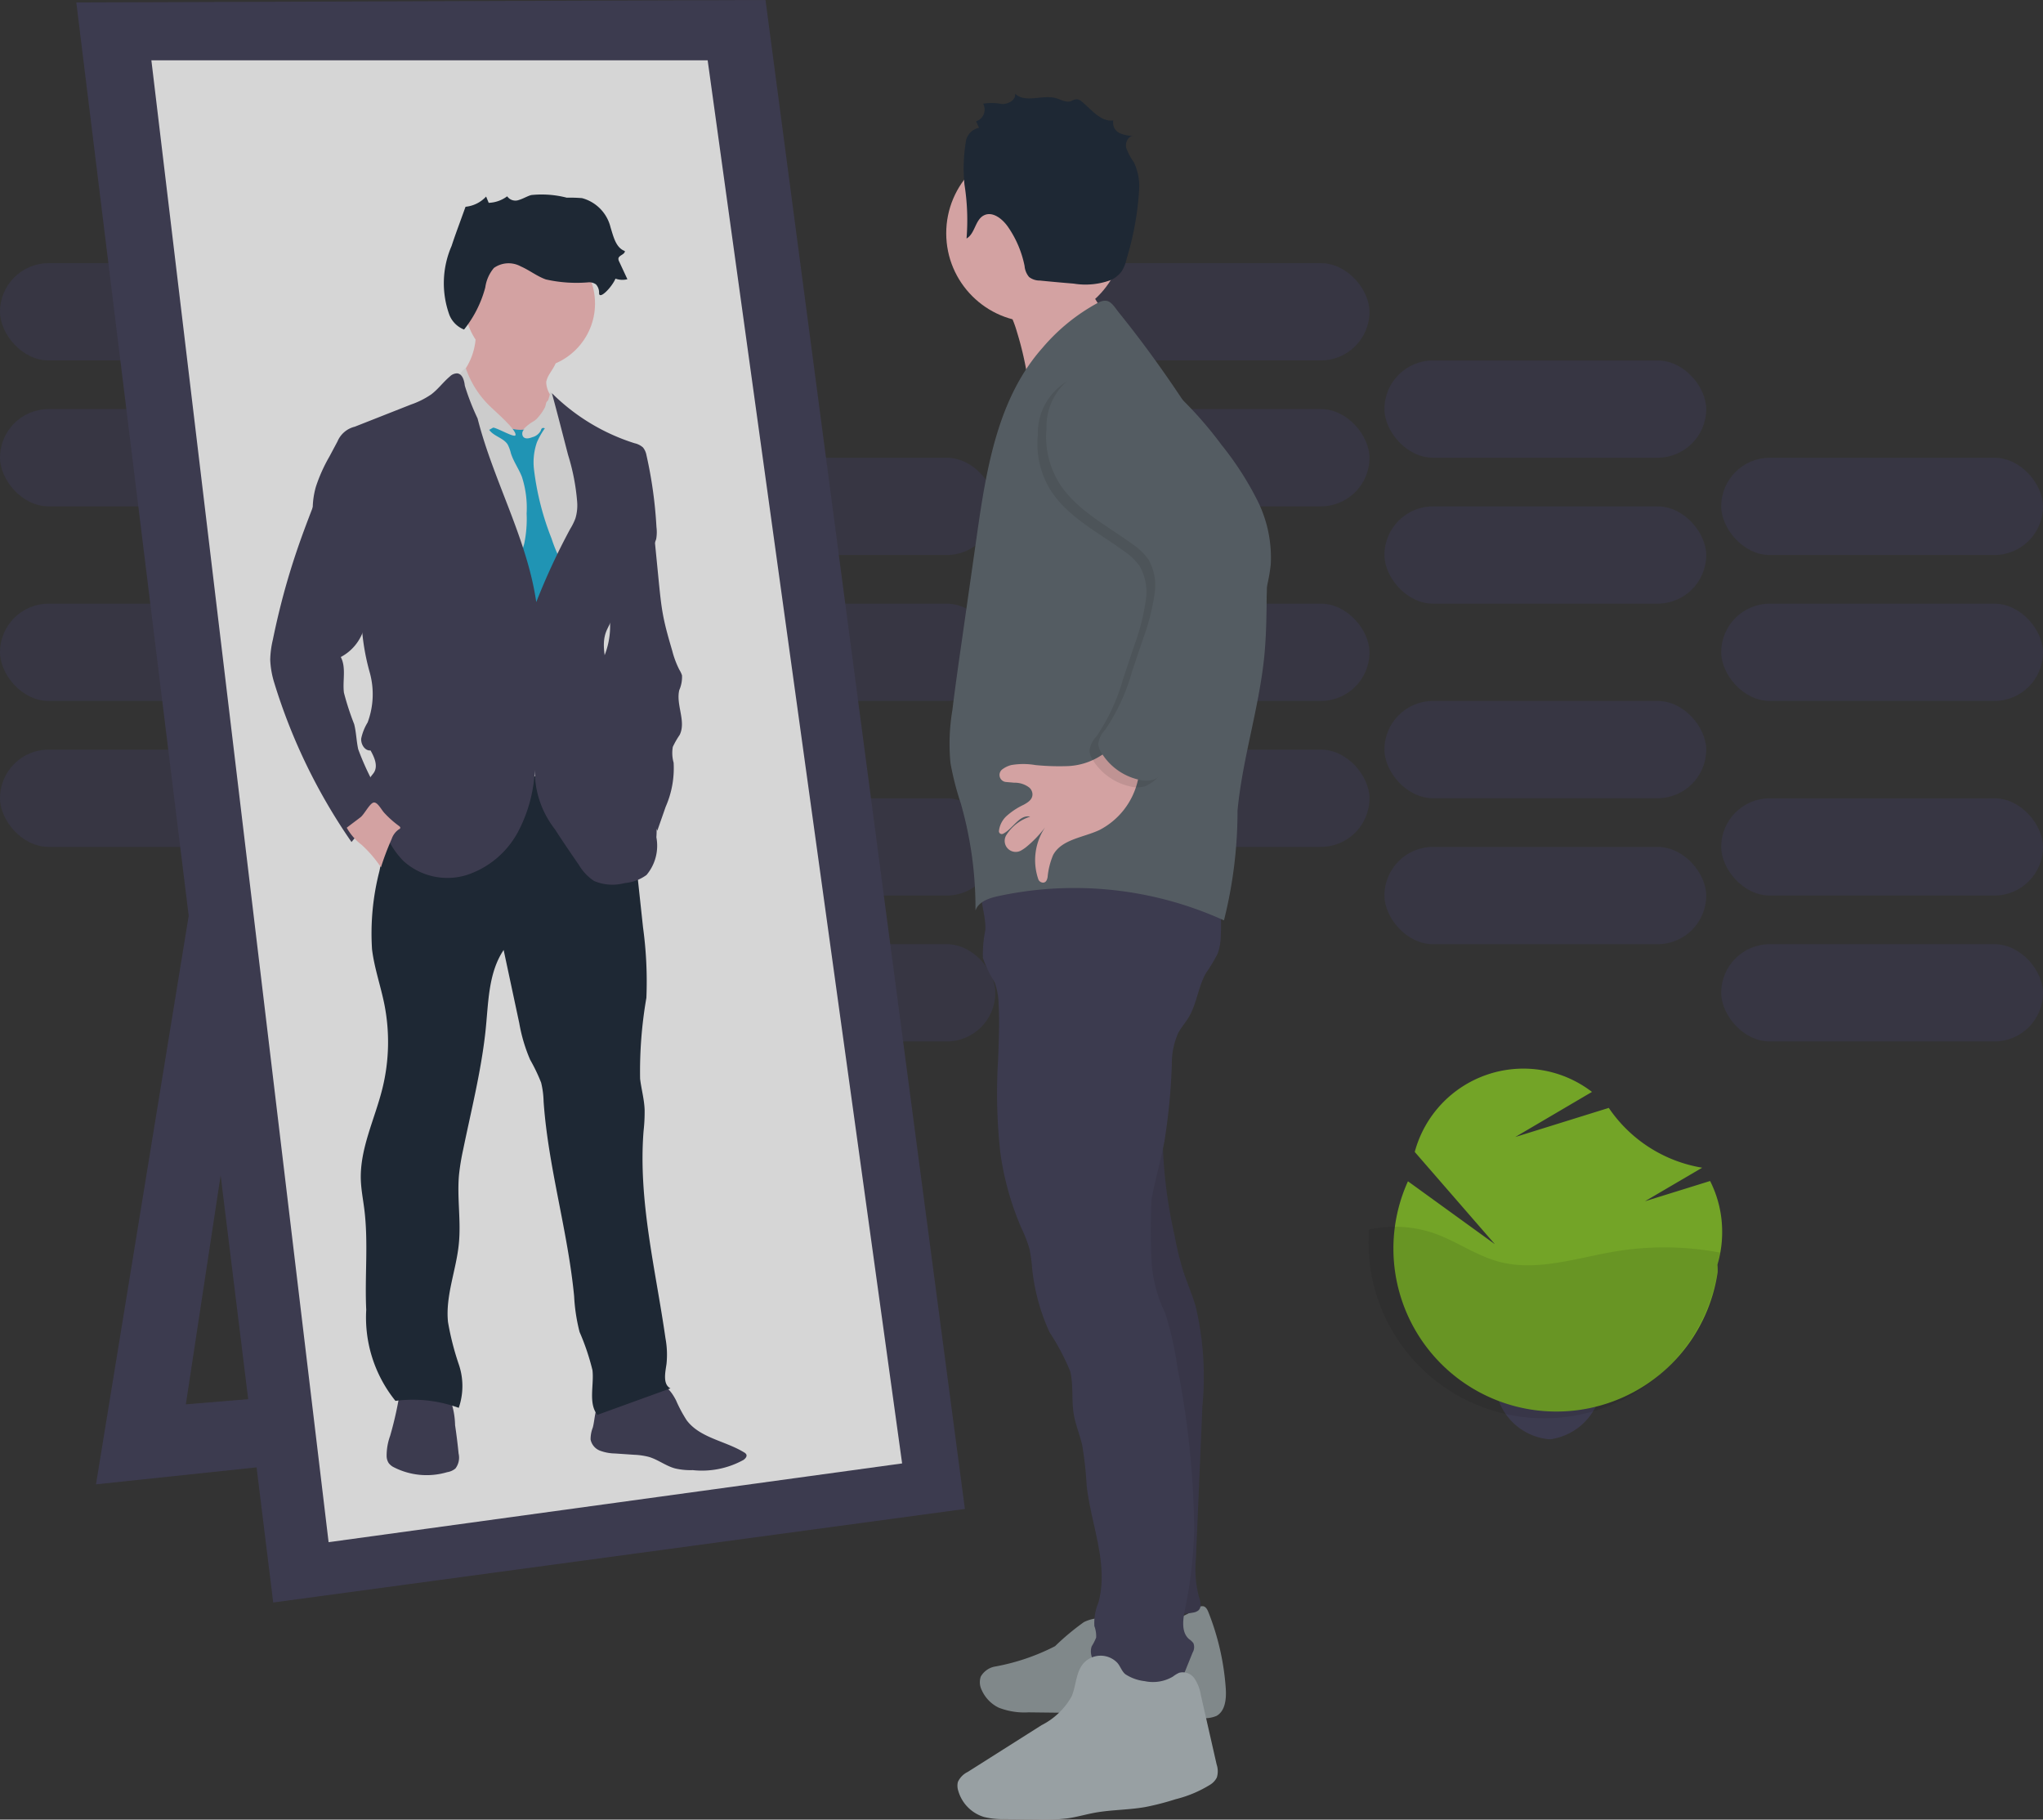 <svg xmlns="http://www.w3.org/2000/svg" width="97.455" height="86.796" viewBox="0 0 97.455 86.796">
  <rect x="0" y="0" width="97.455" height="86.796" fill="#333333" stroke="none"/>
  <g id="Group_15886" data-name="Group 15886" transform="translate(0)" opacity="0.8">
    <rect id="Rectangle_12999" data-name="Rectangle 12999" width="15.35" height="4.64" rx="2.32" transform="translate(0 35.756)" fill="#6c63ff" opacity="0.1"/>
    <rect id="Rectangle_13000" data-name="Rectangle 13000" width="15.35" height="4.64" rx="2.32" transform="translate(16.063 40.397)" fill="#6c63ff" opacity="0.1"/>
    <rect id="Rectangle_13001" data-name="Rectangle 13001" width="15.35" height="4.64" rx="2.32" transform="translate(32.128 45.037)" fill="#6c63ff" opacity="0.1"/>
    <rect id="Rectangle_13002" data-name="Rectangle 13002" width="15.35" height="4.64" rx="2.32" transform="translate(0 28.795)" fill="#6c63ff" opacity="0.1"/>
    <rect id="Rectangle_13003" data-name="Rectangle 13003" width="15.35" height="4.64" rx="2.32" transform="translate(16.063 33.435)" fill="#6c63ff" opacity="0.1"/>
    <rect id="Rectangle_13004" data-name="Rectangle 13004" width="15.35" height="4.64" rx="2.32" transform="translate(32.128 38.077)" fill="#6c63ff" opacity="0.1"/>
    <rect id="Rectangle_13005" data-name="Rectangle 13005" width="15.35" height="4.64" rx="2.32" transform="translate(49.977 35.756)" fill="#6c63ff" opacity="0.1"/>
    <rect id="Rectangle_13006" data-name="Rectangle 13006" width="15.35" height="4.64" rx="2.32" transform="translate(66.04 40.397)" fill="#6c63ff" opacity="0.1"/>
    <rect id="Rectangle_13007" data-name="Rectangle 13007" width="15.35" height="4.64" rx="2.32" transform="translate(82.105 45.037)" fill="#6c63ff" opacity="0.1"/>
    <rect id="Rectangle_13008" data-name="Rectangle 13008" width="15.35" height="4.64" rx="2.32" transform="translate(49.977 28.795)" fill="#6c63ff" opacity="0.1"/>
    <rect id="Rectangle_13009" data-name="Rectangle 13009" width="15.35" height="4.64" rx="2.32" transform="translate(66.04 33.435)" fill="#6c63ff" opacity="0.1"/>
    <rect id="Rectangle_13010" data-name="Rectangle 13010" width="15.35" height="4.64" rx="2.32" transform="translate(82.105 38.077)" fill="#6c63ff" opacity="0.1"/>
    <rect id="Rectangle_13011" data-name="Rectangle 13011" width="15.35" height="4.64" rx="2.32" transform="translate(0 19.513)" fill="#6c63ff" opacity="0.1"/>
    <rect id="Rectangle_13012" data-name="Rectangle 13012" width="15.35" height="4.64" rx="2.32" transform="translate(16.063 24.154)" fill="#6c63ff" opacity="0.1"/>
    <rect id="Rectangle_13013" data-name="Rectangle 13013" width="15.35" height="4.64" rx="2.32" transform="translate(32.128 28.795)" fill="#6c63ff" opacity="0.1"/>
    <rect id="Rectangle_13014" data-name="Rectangle 13014" width="15.35" height="4.64" rx="2.32" transform="translate(0 12.552)" fill="#6c63ff" opacity="0.1"/>
    <rect id="Rectangle_13015" data-name="Rectangle 13015" width="15.35" height="4.64" rx="2.32" transform="translate(16.063 17.193)" fill="#6c63ff" opacity="0.1"/>
    <rect id="Rectangle_13016" data-name="Rectangle 13016" width="15.35" height="4.64" rx="2.32" transform="translate(32.128 21.834)" fill="#6c63ff" opacity="0.1"/>
    <rect id="Rectangle_13017" data-name="Rectangle 13017" width="15.35" height="4.64" rx="2.32" transform="translate(49.977 19.513)" fill="#6c63ff" opacity="0.1"/>
    <rect id="Rectangle_13018" data-name="Rectangle 13018" width="15.35" height="4.64" rx="2.32" transform="translate(66.04 24.154)" fill="#6c63ff" opacity="0.1"/>
    <rect id="Rectangle_13019" data-name="Rectangle 13019" width="15.35" height="4.64" rx="2.32" transform="translate(82.105 28.795)" fill="#6c63ff" opacity="0.1"/>
    <rect id="Rectangle_13020" data-name="Rectangle 13020" width="15.35" height="4.64" rx="2.32" transform="translate(49.977 12.552)" fill="#6c63ff" opacity="0.1"/>
    <rect id="Rectangle_13021" data-name="Rectangle 13021" width="15.35" height="4.64" rx="2.32" transform="translate(66.04 17.193)" fill="#6c63ff" opacity="0.1"/>
    <rect id="Rectangle_13022" data-name="Rectangle 13022" width="15.35" height="4.64" rx="2.32" transform="translate(82.105 21.834)" fill="#6c63ff" opacity="0.1"/>
    <path id="Path_13354" data-name="Path 13354" d="M199.4,320.559,194,353.67l24.423-2.583-1.057-2.818-19.08,1.585,4.462-29.354Z" transform="translate(-189.421 -282.868)" fill="#3f3d56"/>
    <path id="Path_13355" data-name="Path 13355" d="M186,.117,218.876,0l9.511,71.976-32.994,4.462Z" transform="translate(-182.36 0)" fill="#3f3d56"/>
    <path id="Path_13356" data-name="Path 13356" d="M216.5,24.5h26.536l9.276,66.927-27.358,3.757Z" transform="translate(-209.279 -21.623)" fill="#fff"/>
    <path id="Path_13357" data-name="Path 13357" d="M451.987,633.053a6.537,6.537,0,0,0,.508.952c.634.848,1.838.98,2.74,1.533a.252.252,0,0,1,.107.1c.041.1-.051.2-.139.261a4.1,4.1,0,0,1-2.42.485,3.226,3.226,0,0,1-.837-.08c-.443-.117-.822-.426-1.259-.552a3.344,3.344,0,0,0-.692-.1l-.917-.062a2.159,2.159,0,0,1-.715-.133.723.723,0,0,1-.451-.534,1.536,1.536,0,0,1,.107-.574c.117-.451.081-1,.432-1.3a1.332,1.332,0,0,1,.487-.235,15.548,15.548,0,0,1,1.95-.519C451.434,632.192,451.746,632.591,451.987,633.053Z" transform="translate(-419.74 -566.26)" fill="#3f3d56"/>
    <path id="Path_13358" data-name="Path 13358" d="M368.4,636.645a.858.858,0,0,1-.15.712.8.8,0,0,1-.393.176,3.439,3.439,0,0,1-2.59-.256.716.716,0,0,1-.2-.175.639.639,0,0,1-.1-.323,2.77,2.77,0,0,1,.168-.98,17.2,17.2,0,0,0,.5-2.319,8.126,8.126,0,0,1,2.362.571,3.757,3.757,0,0,1,.235,1.24Q368.333,635.964,368.4,636.645Z" transform="translate(-346.524 -567.312)" fill="#3f3d56"/>
    <path id="Path_13359" data-name="Path 13359" d="M367.447,371.693l.587,5.459a19,19,0,0,1,.16,3.356,20.48,20.48,0,0,0-.3,3.863c.06.5.2.986.216,1.488a8.1,8.1,0,0,1-.05,1c-.265,3.312.574,6.6,1.044,9.888a4.29,4.29,0,0,1,.049,1.231c-.061.417-.183.964.188,1.161l-3.485,1.263c-.445-.558-.15-1.425-.235-2.133a11.11,11.11,0,0,0-.614-1.82,8.59,8.59,0,0,1-.26-1.706c-.3-3.12-1.238-6.158-1.456-9.285a4.226,4.226,0,0,0-.117-.9,8.324,8.324,0,0,0-.524-1.093,7.71,7.71,0,0,1-.519-1.744l-.746-3.493c-.754,1.122-.723,2.583-.872,3.929-.209,1.879-.676,3.726-1.057,5.581a11.1,11.1,0,0,0-.2,1.209c-.1,1.088.1,2.187-.007,3.275-.117,1.26-.647,2.489-.519,3.749a13.106,13.106,0,0,0,.519,2.034,3.191,3.191,0,0,1-.006,2.063,6.341,6.341,0,0,0-3.019-.333,6.336,6.336,0,0,1-1.394-4.344c-.076-1.6.108-3.208-.092-4.8-.059-.47-.15-.928-.166-1.4-.049-1.5.673-2.907,1.032-4.367a9.24,9.24,0,0,0,.09-4.01c-.176-.877-.479-1.728-.587-2.617a11.882,11.882,0,0,1,.352-3.731c.168-.83.335-1.66.525-2.486a6.549,6.549,0,0,1,.993-2.517,4.427,4.427,0,0,1,3.875-1.564,8.363,8.363,0,0,1,4,1.595A15.084,15.084,0,0,1,367.447,371.693Z" transform="translate(-337.36 -332.914)" fill="#192534"/>
    <path id="Path_13360" data-name="Path 13360" d="M397.924,206.408a1.013,1.013,0,0,0-.135.345,1.163,1.163,0,0,0,.235.672,3.659,3.659,0,0,1,.344.857,1.409,1.409,0,0,1,.05.572,1.38,1.38,0,0,1-.153.411,2.091,2.091,0,0,1-1.019,1.023,1.8,1.8,0,0,1-1.1.045,3.347,3.347,0,0,1-1.009-.479,3.066,3.066,0,0,1-.69-.6,4.136,4.136,0,0,1-.477-.822,3.272,3.272,0,0,1-.447-1.617.539.539,0,0,1,.028-.149.8.8,0,0,1,.157-.235,3.064,3.064,0,0,0,.719-2.131l1.711.389c.377.086.754.171,1.126.278a1.89,1.89,0,0,1,.973.483C398.433,205.722,398.059,206.159,397.924,206.408Z" transform="translate(-371.733 -188.531)" fill="#fbbebe"/>
    <ellipse id="Ellipse_1308" data-name="Ellipse 1308" cx="3.109" cy="3.109" rx="3.109" ry="3.109" transform="translate(22.166 11.367)" fill="#fbbebe"/>
    <path id="Path_13361" data-name="Path 13361" d="M384.623,231.232a1.8,1.8,0,0,1,.675-.65,1.2,1.2,0,0,0,.573-.726.519.519,0,0,1,.052-.2c.1-.15.337-.075.479.035a3.68,3.68,0,0,1,.809,1.023,6.507,6.507,0,0,1,1.164,4.18,8.939,8.939,0,0,1-.141,2.523,7.335,7.335,0,0,0-.365,1.557c-.039,1.941-.713,3.8-.76,5.737a14.892,14.892,0,0,0,.085,1.68l.11,1.26q-2.561-.147-5.108-.45a9.772,9.772,0,0,0-.366-1.7,36.976,36.976,0,0,1-1.187-7.014c-.09-1.259-.183-2.513-.323-3.767a14.443,14.443,0,0,1-.224-3.425,4.728,4.728,0,0,1,.481-1.482.977.977,0,0,1,.376-.45,1.015,1.015,0,0,1,.265-.086,4.924,4.924,0,0,1,.808-.1.555.555,0,0,1,.2.019.619.619,0,0,1,.269.261A4.875,4.875,0,0,0,384.623,231.232Z" transform="translate(-359.848 -210.484)" fill="#f2f2f2"/>
    <path id="Path_13362" data-name="Path 13362" d="M406.72,242.76c.218.312.681.386.883.7a1.845,1.845,0,0,1,.154.419c.123.393.372.735.524,1.119a4.8,4.8,0,0,1,.227,1.755,5.807,5.807,0,0,1-.108,1.409c-.07.29-.186.566-.27.852a4.17,4.17,0,0,0-.157,1.5.616.616,0,0,0,.085.311.675.675,0,0,0,.3.2,2.225,2.225,0,0,0,1.08.271.4.4,0,0,0,.215-.072.476.476,0,0,0,.106-.14l.235-.4a1.765,1.765,0,0,0,.352-1.184,2.347,2.347,0,0,0-.267-.607,7.136,7.136,0,0,1-.383-.948,13.155,13.155,0,0,1-.838-3.305,2.905,2.905,0,0,1,.141-1.282,3.651,3.651,0,0,1,.413-.715.306.306,0,0,0-.33-.112,1.958,1.958,0,0,0-.342.142,1.621,1.621,0,0,1-1.077-.007,1.882,1.882,0,0,0-.493-.167C407.122,242.522,406.728,242.774,406.72,242.76Z" transform="translate(-383.387 -222.26)" fill="#1cadd5"/>
    <path id="Path_13363" data-name="Path 13363" d="M421.318,230.932c-.07-.056-.18-.108-.242-.042a.273.273,0,0,0-.045.1.632.632,0,0,1-.4.309c-.163.063-.339.1-.438-.022a.265.265,0,0,1,.015-.314.958.958,0,0,1,.257-.217,2.51,2.51,0,0,0,1.024-1.611.766.766,0,0,1,.281.485c.039.187.043.379.082.566a7.937,7.937,0,0,1,.215.789,4.126,4.126,0,0,1,0,.434,2.67,2.67,0,0,0,.049.42A7.989,7.989,0,0,0,421.318,230.932Z" transform="translate(-395.236 -210.446)" fill="#f2f2f2"/>
    <path id="Path_13364" data-name="Path 13364" d="M396.307,221.653c-.117-.112-.235-.217-.352-.331a4.567,4.567,0,0,1-1.135-1.8.678.678,0,0,0-.319.47.72.72,0,0,0,.155.382,5.95,5.95,0,0,1,.861,2.3.686.686,0,0,1,.593-.316c.186,0,1.018.493,1.078.369C397.275,222.532,396.448,221.786,396.307,221.653Z" transform="translate(-372.602 -201.964)" fill="#f2f2f2"/>
    <path id="Path_13365" data-name="Path 13365" d="M346.457,222.555a9.746,9.746,0,0,0,3.943,2.387.885.885,0,0,1,.4.2.813.813,0,0,1,.166.364,20.652,20.652,0,0,1,.478,3.431,1.913,1.913,0,0,1-.012.573,1.807,1.807,0,0,1-.5.788,4.726,4.726,0,0,0-1.557,2.459,3.931,3.931,0,0,1-.067.564c-.059.218-.189.411-.269.623-.392,1.046.494,2.313-.046,3.288a5.936,5.936,0,0,1,.594,1.792,2.33,2.33,0,0,0,.161.69,3.577,3.577,0,0,0,.753.822,4.734,4.734,0,0,1,.939,3.2,2.165,2.165,0,0,1-.47,1.8,2.055,2.055,0,0,1-1.039.386,2.244,2.244,0,0,1-1.463-.1,2.349,2.349,0,0,1-.728-.771c-.385-.56-.771-1.119-1.137-1.693a4.51,4.51,0,0,1-.956-3,6.972,6.972,0,0,1-.809,3.127,4.3,4.3,0,0,1-2.433,2.049,3.121,3.121,0,0,1-3.035-.669,4.1,4.1,0,0,1-.647-.872,8.515,8.515,0,0,1-.956-2.432.945.945,0,0,1,.023-.668c.053-.094.134-.168.189-.261.185-.316.007-.714-.173-1.036-.274.026-.47-.3-.445-.571a2.41,2.41,0,0,1,.305-.763,3.859,3.859,0,0,0,.1-2.391,10.753,10.753,0,0,1-.391-2.4,4.485,4.485,0,0,0-1.068-2.348c-.263-.4-.569-.78-.8-1.2a3.883,3.883,0,0,1-.308-2.907,7.62,7.62,0,0,1,.643-1.435l.388-.727a1.2,1.2,0,0,1,.822-.7l2.681-1.057a4.033,4.033,0,0,0,.967-.484c.328-.247.572-.587.884-.85a.5.5,0,0,1,.352-.154c.251.022.34.339.366.587a11.586,11.586,0,0,0,.609,1.563c.756,2.976,2.357,5.722,2.8,8.76a31.837,31.837,0,0,1,1.618-3.487,2.892,2.892,0,0,0,.25-.506,2.159,2.159,0,0,0,.083-.786,10.27,10.27,0,0,0-.436-2.25C346.963,224.477,346.728,223.55,346.457,222.555Z" transform="translate(-320.13 -203.8)" fill="#3f3d56"/>
    <path id="Path_13366" data-name="Path 13366" d="M452.513,286.713c.052.5.1,1,.195,1.5.108.572.272,1.131.436,1.69a4.4,4.4,0,0,0,.34.908,1.165,1.165,0,0,1,.126.269,1.549,1.549,0,0,1-.13.7c-.169.7.338,1.488.019,2.137a4.079,4.079,0,0,0-.328.572,1.714,1.714,0,0,0,.039.754,4.567,4.567,0,0,1-.378,2.1l-.4,1.144a10.61,10.61,0,0,0-1.25-1.967c-.182-.211-.38-.407-.548-.63a4.421,4.421,0,0,1-.587-1.144,9.913,9.913,0,0,1-.607-3.02,2.066,2.066,0,0,1,.1-.869,4.636,4.636,0,0,1,.261-.47,3.8,3.8,0,0,0,.373-1.887,15.563,15.563,0,0,1,0-1.943,4.447,4.447,0,0,1,.47-1.542,2.188,2.188,0,0,1,.638-.795,1.148,1.148,0,0,1,.7-.229c.384.022.3.352.329.67Z" transform="translate(-421.077 -258.863)" fill="#3f3d56"/>
    <path id="Path_13367" data-name="Path 13367" d="M319.029,270.491q-.359,1.057-.648,2.132-.282,1.057-.5,2.125a4.55,4.55,0,0,0-.127.956,4.275,4.275,0,0,0,.191,1.1,27.389,27.389,0,0,0,3.687,7.6,6.844,6.844,0,0,1,1.562-1.425.335.335,0,0,0,.117-.117.318.318,0,0,0-.038-.275,12.626,12.626,0,0,1-1.321-2.607c-.089-.4-.093-.81-.194-1.2a12.936,12.936,0,0,1-.488-1.5c-.072-.571.117-1.193-.15-1.7a2.244,2.244,0,0,0,1.093-1.314,7.2,7.2,0,0,0,.526-1.727,5.2,5.2,0,0,0-.635-3.305,5.285,5.285,0,0,0-1.063-1.334c-.14-.126-.47-.486-.673-.483-.271.006-.358.445-.436.642C319.616,268.868,319.306,269.674,319.029,270.491Z" transform="translate(-304.864 -244.24)" fill="#3f3d56"/>
    <path id="Path_13368" data-name="Path 13368" d="M351.367,397.156c.035.026.075.061.066.1s-.043.053-.074.07a.911.911,0,0,0-.338.458,12.78,12.78,0,0,0-.51,1.349,5.914,5.914,0,0,0-.921-1.074,2.605,2.605,0,0,1-.71-.814c0-.009.615-.464.672-.513.173-.154.39-.58.568-.674.2-.106.395.309.548.475A4.661,4.661,0,0,0,351.367,397.156Z" transform="translate(-332.339 -357.762)" fill="#fbbebe"/>
    <path id="Path_13369" data-name="Path 13369" d="M395.624,153.491a.576.576,0,0,0-.146-.424.555.555,0,0,0-.352-.1,6.665,6.665,0,0,1-2.038-.137c-.425-.151-.788-.443-1.2-.623a1.212,1.212,0,0,0-1.28.075,1.833,1.833,0,0,0-.411.928,5.438,5.438,0,0,1-1.013,2.01,1.247,1.247,0,0,1-.693-.681,4.449,4.449,0,0,1,.1-3.309c.117-.362.248-.72.378-1.077l.286-.789a1.54,1.54,0,0,0,.982-.488l.123.3a1.562,1.562,0,0,0,.881-.311.477.477,0,0,0,.558.175c.205-.06.383-.175.587-.235a4.789,4.789,0,0,1,1.7.126,6.82,6.82,0,0,1,.727.021,1.907,1.907,0,0,1,1.361,1.4c.137.434.251.969.68,1.123.009.164-.282.2-.306.352a.27.27,0,0,0,.035.149l.393.844a.977.977,0,0,1-.568-.028C396.23,153.208,395.642,153.809,395.624,153.491Z" transform="translate(-367.048 -139.501)" fill="#192534"/>
    <path id="Path_13370" data-name="Path 13370" d="M614.874,177.09a15.416,15.416,0,0,1,.47,1.964,1.994,1.994,0,0,1-.151,1.467,14.257,14.257,0,0,1,3.875-4.376,3.538,3.538,0,0,1-.922-2.729,6.857,6.857,0,0,0-1.461.476c-.479.267-.918.6-1.386.883-.242.147-1.249.494-1.259.7,0,.135.4.548.475.69A5.357,5.357,0,0,1,614.874,177.09Z" transform="translate(-566.365 -161.262)" fill="#fbbebe"/>
    <path id="Path_13371" data-name="Path 13371" d="M612.879,723.434a1.82,1.82,0,0,0-1.86-.141,11.842,11.842,0,0,0-1.374,1.147,10.214,10.214,0,0,1-2.9.978.989.989,0,0,0-.642.47.834.834,0,0,0,.048.654,1.694,1.694,0,0,0,.805.83,3.366,3.366,0,0,0,1.423.224l4.2.049a34.449,34.449,0,0,1,3.875.191,1.451,1.451,0,0,0,.888-.068c.43-.235.479-.829.446-1.319a12.107,12.107,0,0,0-.822-3.616c-.051-.128-.117-.274-.26-.3a.423.423,0,0,0-.279.089,4.416,4.416,0,0,1-3.949.539" transform="translate(-559.317 -645.918)" fill="#949da0"/>
    <path id="Path_13372" data-name="Path 13372" d="M663.367,499.729a22.957,22.957,0,0,0,.365,8.246,14.39,14.39,0,0,0,.384,1.6c.189.6.444,1.174.621,1.776a14.607,14.607,0,0,1,.32,4.752l-.308,7.25a5.26,5.26,0,0,0,.134,1.81c.074.235.164.528-.022.687a.524.524,0,0,1-.248.1,3.835,3.835,0,0,1-2.466-.37l-.083-7.324a47.324,47.324,0,0,0-.4-6.755,39.39,39.39,0,0,1-.787-5.317,20.969,20.969,0,0,1,.9-5.554,2.135,2.135,0,0,1,.773-.939.95.95,0,0,1,.376-.228C663.064,499.422,663.28,499.61,663.367,499.729Z" transform="translate(-607.701 -449.031)" fill="#3f3d56"/>
    <path id="Path_13373" data-name="Path 13373" d="M663.367,499.729a22.957,22.957,0,0,0,.365,8.246,14.39,14.39,0,0,0,.384,1.6c.189.6.444,1.174.621,1.776a14.607,14.607,0,0,1,.32,4.752l-.308,7.25a5.26,5.26,0,0,0,.134,1.81c.074.235.164.528-.022.687a.524.524,0,0,1-.248.1,3.835,3.835,0,0,1-2.466-.37l-.083-7.324a47.324,47.324,0,0,0-.4-6.755,39.39,39.39,0,0,1-.787-5.317,20.969,20.969,0,0,1,.9-5.554,2.135,2.135,0,0,1,.773-.939.95.95,0,0,1,.376-.228C663.064,499.422,663.28,499.61,663.367,499.729Z" transform="translate(-607.701 -449.031)" opacity="0.1"/>
    <path id="Path_13374" data-name="Path 13374" d="M606.648,420.564c-.174.715.195,1.456.154,2.191a5.731,5.731,0,0,0-.117,1.326,6.016,6.016,0,0,0,.56,1.166,3.162,3.162,0,0,1,.19,1.043c.048.878.009,1.761-.024,2.636a25.939,25.939,0,0,0,.1,4.4,13.755,13.755,0,0,0,1.018,3.657,6.337,6.337,0,0,1,.379.985,7.029,7.029,0,0,1,.129.956,9.711,9.711,0,0,0,.83,3.019,10.891,10.891,0,0,1,.987,1.868c.157.665.052,1.366.166,2.038.083.5.287.971.4,1.464a17.4,17.4,0,0,1,.217,1.949c.211,1.879,1.065,3.757.555,5.58a2.491,2.491,0,0,0-.189,1.112,1.387,1.387,0,0,1,.085.546,2.583,2.583,0,0,1-.214.421.775.775,0,0,0,.216.814,2.312,2.312,0,0,0,.763.451,6.87,6.87,0,0,0,2.7.737.725.725,0,0,0,.332-.061.822.822,0,0,0,.324-.456l.481-1.191a.511.511,0,0,0,.036-.447.834.834,0,0,0-.2-.188c-.389-.328-.3-.939-.2-1.431a20.87,20.87,0,0,0,.437-3.84,41.805,41.805,0,0,0-.795-7.672,15.992,15.992,0,0,0-.587-2.615,6.428,6.428,0,0,1-.653-2.537,28.723,28.723,0,0,1,0-2.879c.171-.936.443-1.852.618-2.786a28.8,28.8,0,0,0,.352-3.68,3.561,3.561,0,0,1,.3-1.468c.137-.261.337-.484.491-.736.4-.656.46-1.47.84-2.137a7.467,7.467,0,0,0,.559-.932,2.606,2.606,0,0,0,.143-.829,9.859,9.859,0,0,0-.117-2.119,13.79,13.79,0,0,0-6.458-1.5,7.662,7.662,0,0,0-2.532.4A8.507,8.507,0,0,1,606.648,420.564Z" transform="translate(-559.799 -378.39)" fill="#3f3d56"/>
    <path id="Path_13375" data-name="Path 13375" d="M603,743.009c-.345.43-.322,1.044-.542,1.55a3.406,3.406,0,0,1-1.43,1.366l-3.523,2.231a.983.983,0,0,0-.47.48.769.769,0,0,0,.018.421,1.829,1.829,0,0,0,1.231,1.249,3.639,3.639,0,0,0,.952.1l1.584.021a9.275,9.275,0,0,0,1.445-.056c.439-.063.866-.189,1.3-.269.795-.144,1.612-.131,2.408-.271a12.739,12.739,0,0,0,1.442-.372,5.751,5.751,0,0,0,1.654-.694.858.858,0,0,0,.318-.343,1.013,1.013,0,0,0-.009-.621l-.756-3.323a1.981,1.981,0,0,0-.3-.776.677.677,0,0,0-.731-.276,1.549,1.549,0,0,0-.3.183,1.867,1.867,0,0,1-1.342.217,2.114,2.114,0,0,1-.925-.33c-.181-.149-.235-.38-.389-.55a1.1,1.1,0,0,0-1.638.065Z" transform="translate(-551.342 -663.636)" fill="#b2bcbf"/>
    <ellipse id="Ellipse_1309" data-name="Ellipse 1309" cx="4.242" cy="4.242" rx="4.242" ry="4.242" transform="translate(45.137 6.885)" fill="#fbbebe"/>
    <path id="Path_13376" data-name="Path 13376" d="M599.686,114.985c.406-.228.406-.884.822-1.1s.888.161,1.154.544a5,5,0,0,1,.792,1.863.938.938,0,0,0,.216.531.831.831,0,0,0,.514.168q.8.08,1.611.146a3.483,3.483,0,0,0,1.774-.17,1.292,1.292,0,0,0,.533-.441,1.988,1.988,0,0,0,.228-.6,14.062,14.062,0,0,0,.587-3.251,2.625,2.625,0,0,0-.25-1.327,2.7,2.7,0,0,1-.369-.7c-.053-.258.118-.587.385-.559a1.581,1.581,0,0,1-.7-.134.541.541,0,0,1-.295-.6c-.6.076-1.031-.513-1.5-.895a.405.405,0,0,0-.284-.117,1.029,1.029,0,0,0-.235.09c-.235.082-.48-.074-.721-.142-.646-.181-1.467.256-1.946-.214.046.3-.322.5-.625.494a2.565,2.565,0,0,0-.9-.016.587.587,0,0,1-.336.841l.142.31a.8.8,0,0,0-.616.578,7.809,7.809,0,0,0-.08,2.126A10.87,10.87,0,0,1,599.686,114.985Z" transform="translate(-553.58 -103.609)" fill="#192534"/>
    <path id="Path_13377" data-name="Path 13377" d="M598.122,194.435c-2.131,2.4-2.674,5.77-3.128,8.946l-.669,4.69c-.174,1.216-.352,2.433-.5,3.653a9.618,9.618,0,0,0-.089,2.516,13.73,13.73,0,0,0,.493,1.924,18.152,18.152,0,0,1,.7,5.106c.142-.418.634-.587,1.066-.681a17.239,17.239,0,0,1,10.786,1.152,21.367,21.367,0,0,0,.647-5.236c.235-2.5,1.044-4.931,1.283-7.431.088-.931.1-1.867.108-2.8a9.391,9.391,0,0,0-.129-2.054,8.618,8.618,0,0,0-.845-2.113,55.039,55.039,0,0,0-3.208-5.45q-.885-1.324-1.847-2.6-.487-.645-.995-1.275c-.328-.407-.47-.761-.99-.517A9.186,9.186,0,0,0,598.122,194.435Z" transform="translate(-548.396 -177.84)" fill="#5d676e"/>
    <path id="Path_13378" data-name="Path 13378" d="M617.126,374.755a11.509,11.509,0,0,1-1.558-.049,3.381,3.381,0,0,0-1.151,0,1.2,1.2,0,0,0-.447.22.337.337,0,0,0,.192.587l.4.035a1.129,1.129,0,0,1,.719.235.448.448,0,0,1,.146.283c.025.274-.213.423-.425.537a3.366,3.366,0,0,0-.829.552,1.149,1.149,0,0,0-.344.7.136.136,0,0,0,.2.126c.47-.235.776-.931,1.292-.815a2.092,2.092,0,0,0-1.134.872.526.526,0,0,0,.7.743,2.323,2.323,0,0,0,.221-.147,5.429,5.429,0,0,0,.931-.968,2.81,2.81,0,0,0-.324,2.508.25.25,0,0,0,.235.139c.136-.014.176-.142.2-.255a3.552,3.552,0,0,1,.267-1.068c.413-.749,1.432-.822,2.209-1.187a3.542,3.542,0,0,0,1.826-2.355,1.811,1.811,0,0,0,.046-.895,1.014,1.014,0,0,0-1.526-.5A3.158,3.158,0,0,1,617.126,374.755Z" transform="translate(-566.178 -338.213)" fill="#fbbebe"/>
    <path id="Path_13379" data-name="Path 13379" d="M630.085,226.729c.822,1.269,2.248,1.984,3.472,2.875a2.911,2.911,0,0,1,.768.73,2.506,2.506,0,0,1,.289,1.644,10.406,10.406,0,0,1-.554,2.16l-.513,1.532a9.491,9.491,0,0,1-1.28,2.782,1.174,1.174,0,0,0-.336.69.892.892,0,0,0,.15.42,2.827,2.827,0,0,0,1.8,1.282,1.37,1.37,0,0,0,.675,0,1.829,1.829,0,0,0,.776-.6,20.763,20.763,0,0,0,2.877-3.716,19.447,19.447,0,0,0,1.6-4.287,9.028,9.028,0,0,0,.352-1.659,6.063,6.063,0,0,0-.643-3.068,15.136,15.136,0,0,0-1.719-2.658,18.5,18.5,0,0,0-2.014-2.311c-1.278-1.194-2.84-1.9-4.55-1.219a2.889,2.889,0,0,0-1.767,2.758A4.2,4.2,0,0,0,630.085,226.729Z" transform="translate(-579.962 -203.329)" opacity="0.1"/>
    <path id="Path_13380" data-name="Path 13380" d="M633.688,224.082c.822,1.269,2.25,1.984,3.472,2.876a2.922,2.922,0,0,1,.764.735,2.506,2.506,0,0,1,.289,1.644,10.4,10.4,0,0,1-.555,2.16l-.513,1.526a9.5,9.5,0,0,1-1.28,2.782,1.176,1.176,0,0,0-.335.69.871.871,0,0,0,.15.419,2.826,2.826,0,0,0,1.794,1.283,1.374,1.374,0,0,0,.676,0,1.834,1.834,0,0,0,.776-.6,20.8,20.8,0,0,0,2.877-3.716,19.427,19.427,0,0,0,1.6-4.288,8.936,8.936,0,0,0,.352-1.658,6.082,6.082,0,0,0-.642-3.069,15.03,15.03,0,0,0-1.719-2.658,18.51,18.51,0,0,0-2.018-2.3c-1.276-1.193-2.839-1.9-4.549-1.218a2.889,2.889,0,0,0-1.768,2.758A4.2,4.2,0,0,0,633.688,224.082Z" transform="translate(-583.138 -201.004)" fill="#5d676e"/>
    <path id="Path_13381" data-name="Path 13381" d="M819.907,599.186a4.341,4.341,0,0,1-.094.911c-.012.056-.025.117-.038.166a2.862,2.862,0,0,1-2.4,2.378h-.117a2.835,2.835,0,0,1-2.522-2.434c-.009-.037-.018-.075-.026-.117a4.345,4.345,0,0,1-.094-.911c0-1.91,1.182-3.458,2.642-3.458S819.907,597.279,819.907,599.186Z" transform="translate(-743.393 -533.992)" fill="#3f3d56"/>
    <path id="Path_13382" data-name="Path 13382" d="M819.942,599.23a4.336,4.336,0,0,1-.094.911c-.012.056-.025.117-.038.166h-.117a5.363,5.363,0,0,1-.864-.117,5.264,5.264,0,0,1-.77.176,5.362,5.362,0,0,1-.6.056h-.2a5.461,5.461,0,0,1-.724-.048,5.3,5.3,0,0,1-1.135-.282,5.359,5.359,0,0,1-.613.164c-.009-.038-.018-.075-.026-.117a4.345,4.345,0,0,1-.094-.911c0-1.91,1.182-3.458,2.642-3.458S819.942,597.323,819.942,599.23Z" transform="translate(-743.429 -534.036)" opacity="0.1"/>
    <path id="Path_13383" data-name="Path 13383" d="M777.97,511.871a5.349,5.349,0,0,0-.575-2.42l-3.107.966,2.728-1.6a6.707,6.707,0,0,1-4.454-2.853l-4.462,1.389,3.66-2.152a5.369,5.369,0,0,0-8.454,2.864l3.822,4.4-4.146-3a7.774,7.774,0,1,0,14.774,4.327c0-.117,0-.235-.012-.352A5.359,5.359,0,0,0,777.97,511.871Z" transform="translate(-695.82 -453.118)" fill="#83c124"/>
    <path id="Path_13384" data-name="Path 13384" d="M777.816,569.589a14.312,14.312,0,0,0-4.971-.063c-1.866.309-3.773.987-5.6.492-1.071-.291-2-.965-3.042-1.34a5.774,5.774,0,0,0-3.141-.188,8.383,8.383,0,0,0,16.625,2.021c0-.117,0-.235-.012-.352A5.34,5.34,0,0,0,777.816,569.589Z" transform="translate(-695.759 -509.84)" opacity="0.1"/>
  </g>
</svg>
